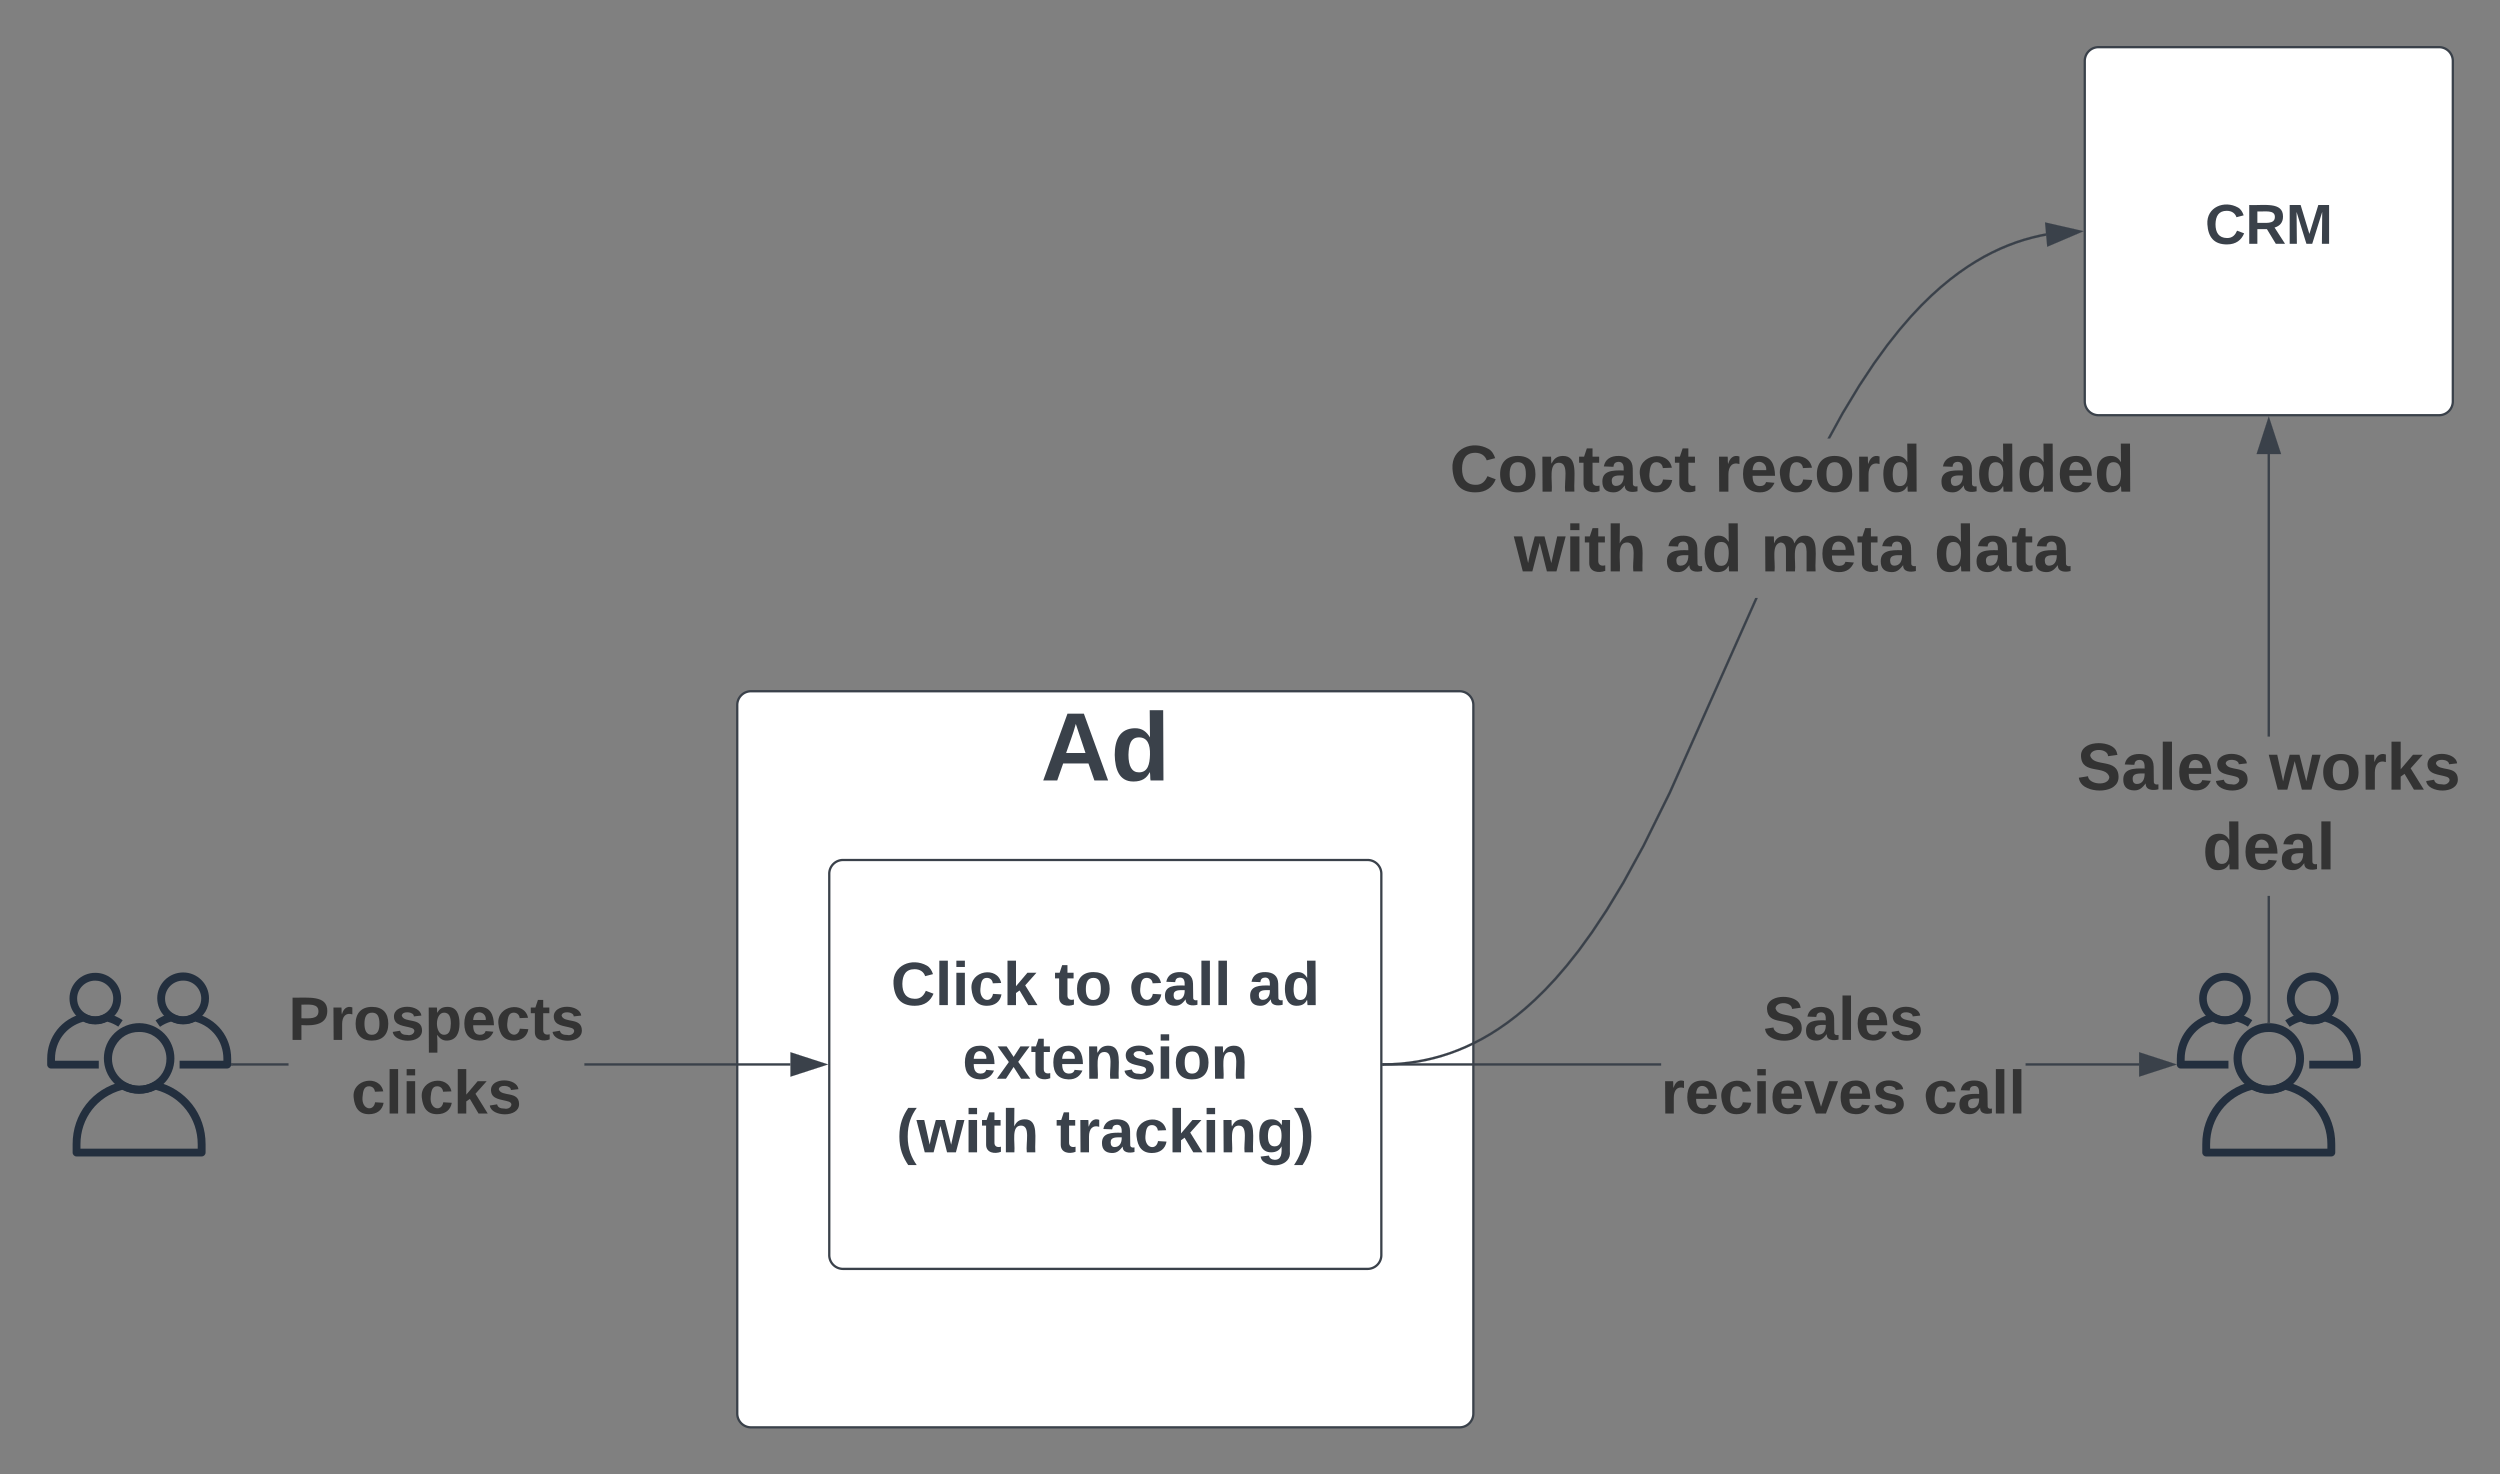 <svg xmlns="http://www.w3.org/2000/svg" xmlns:xlink="http://www.w3.org/1999/xlink" xmlns:lucid="lucid" width="1086.81" height="641"><rect width="100%" height="100%" fill="#808080" stroke="none"/><g transform="translate(1840.5 -99.5)" lucid:page-tab-id="ChagNmmRX86R"><path d="M-1520 406a6 6 0 0 1 6-6h308a6 6 0 0 1 6 6v308a6 6 0 0 1-6 6h-308a6 6 0 0 1-6-6z" stroke="#3a414a" fill="#fff"/><use xlink:href="#a" transform="matrix(1,0,0,1,-1515,405) translate(126.969 33.778)"/><path d="M-1480 479.36a6 6 0 0 1 6-6h228a6 6 0 0 1 6 6v165.76a6 6 0 0 1-6 6h-228a6 6 0 0 1-6-6z" stroke="#3a414a" fill="#fff"/><use xlink:href="#b" transform="matrix(1,0,0,1,-1475,478.361) translate(21.815 58.083)"/><use xlink:href="#c" transform="matrix(1,0,0,1,-1475,478.361) translate(92.852 58.083)"/><use xlink:href="#d" transform="matrix(1,0,0,1,-1475,478.361) translate(125.296 58.083)"/><use xlink:href="#e" transform="matrix(1,0,0,1,-1475,478.361) translate(177.148 58.083)"/><use xlink:href="#f" transform="matrix(1,0,0,1,-1475,478.361) translate(52.926 90.083)"/><use xlink:href="#g" transform="matrix(1,0,0,1,-1475,478.361) translate(24.148 122.083)"/><use xlink:href="#h" transform="matrix(1,0,0,1,-1475,478.361) translate(93.556 122.083)"/><path d="M-1797.56 564.02h-20.73c-.94 0-1.7-.76-1.7-1.7v-2.54c0-9.48 6.23-17.44 15.5-19.67.4-.08.8-.03 1.2.18 2.73 1.46 5.68 1.46 8.4 0 .4-.2.8-.26 1.22-.17 2.42.6 4.43 1.48 6.5 2.87l-1.9 2.82c-1.55-1-3-1.68-4.8-2.16-3.45 1.58-7 1.58-10.43 0h-.02c-7.38 2.06-12.27 8.5-12.27 16.14v.84h19.04z" stroke="#fff" stroke-opacity="0" fill="#232f3e"/><path d="M-1799.12 544.7c-6.17 0-11.17-5-11.17-11.14 0-6.16 5-11.15 11.18-11.15 6.16-.06 11.2 4.9 11.26 11.02.04 4.26-2.1 7.9-5.86 9.9-1.72.96-3.4 1.38-5.4 1.38zm0-18.9c-4.3 0-7.83 3.45-7.85 7.76 0 2.92 1.48 5.42 4.06 6.8 2.43 1.3 5.12 1.3 7.57 0 2.6-1.4 4.1-3.95 4.06-6.9-.05-4.27-3.57-7.68-7.85-7.64zM-1741.68 564.02h-20.75v-3.4h19.04v-.83c0-7.67-4.9-14.12-12.25-16.17-3.45 1.6-7 1.6-10.46 0-1.82.5-3.3 1.2-4.84 2.27l-1.94-2.8c2.07-1.44 4.08-2.35 6.5-2.97.44-.1.86-.05 1.26.17 2.7 1.46 5.7 1.46 8.42 0 .4-.22.8-.27 1.2-.17 9.25 2.23 15.5 10.17 15.5 19.66v2.53c0 .93-.76 1.67-1.68 1.7z" stroke="#fff" stroke-opacity="0" fill="#232f3e"/><path d="M-1760.92 544.7c-6.2 0-11.23-5.05-11.23-11.25s5.06-11.2 11.28-11.2c6.2 0 11.23 5.04 11.23 11.25 0 4.22-2.14 7.8-5.85 9.83-1.75.95-3.44 1.37-5.42 1.37zm0-18.9c-4.3 0-7.8 3.45-7.83 7.76-.02 2.92 1.46 5.42 4.05 6.8 2.43 1.3 5.13 1.3 7.6 0 2.62-1.4 4.13-3.97 4.08-6.96-.1-4.26-3.62-7.68-7.9-7.6zM-1752.8 602.24h-54.46c-.92 0-1.67-.75-1.67-1.7v-3.6c-.06-13.1 8.6-24.1 21.33-27.18.46-.13.86-.06 1.27.13 4.04 2.17 8.5 2.17 12.6 0 .34-.2.75-.27 1.2-.14 12.78 3.06 21.45 14.06 21.4 27.18v3.6c0 .95-.76 1.7-1.68 1.7zm-52.72-3.38h50.97v-1.92c0-11.27-7.28-20.74-18.2-23.66-4.8 2.3-9.83 2.3-14.62 0-10.93 2.93-18.15 12.4-18.15 23.66z" stroke="#fff" stroke-opacity="0" fill="#232f3e"/><path d="M-1779.98 574.88c-2.7 0-5-.58-7.4-1.86-7.4-4.07-10.13-13.34-6.1-20.77 4.1-7.4 13.38-10.13 20.83-6.1 7.42 4.08 10.15 13.35 6.1 20.78-1.47 2.7-3.4 4.62-6.1 6.1-2.36 1.27-4.66 1.85-7.33 1.85zm0-26.76c-4.44-.06-8.28 2.17-10.42 6.1-3.07 5.64-.98 12.74 4.7 15.83 3.67 1.96 7.72 1.96 11.4 0 3.95-2.14 6.22-5.96 6.16-10.43-.1-6.42-5.4-11.6-11.84-11.5z" stroke="#fff" stroke-opacity="0" fill="#232f3e"/><path d="M-1741.22 564.02h-39.72c-.68 0-1.23-.54-1.23-1.23v-2.65c-.04-9.54 6.3-17.57 15.56-19.82.33-.1.63-.05.92.1 2.95 1.58 6.2 1.58 9.2 0 .25-.15.54-.2.88-.1 9.32 2.23 15.64 10.25 15.6 19.82v2.64c0 .68-.55 1.23-1.22 1.23zm-38.46-2.47h37.2v-1.4c0-8.2-5.32-15.12-13.3-17.26-3.5 1.68-7.16 1.68-10.66 0-7.97 2.13-13.24 9.04-13.24 17.25z" stroke="#fff" stroke-opacity="0" stroke-width=".73" fill="#fff" fill-opacity="0"/><path d="M-1779.06 564.02h-39.72c-.67 0-1.22-.54-1.22-1.23v-2.65c-.04-9.54 6.28-17.57 15.56-19.82.34-.1.63-.05.93.1 2.94 1.58 6.18 1.58 9.18 0 .25-.15.55-.2.88-.1 9.32 2.23 15.65 10.25 15.6 19.82v2.64c0 .68-.54 1.23-1.22 1.23zm-38.45-2.47h37.18v-1.4c0-8.2-5.3-15.12-13.28-17.26-3.5 1.68-7.17 1.68-10.67 0-7.97 2.13-13.24 9.04-13.24 17.25z" stroke="#fff" stroke-opacity="0" stroke-width=".73" fill="#fff" fill-opacity="0"/><path d="M-1715.1 562.74h-24.4v-1h24.4zm218.22 0h-89.55v-1h89.55z" stroke="#3a414a" stroke-width=".05" fill="#3a414a"/><path d="M-1739.48 562.74h-.52v-1h.52z" fill="#3a414a"/><path d="M-1739.46 562.76h-.57v-1.04h.57zm-.5-1v.96h.45v-.96z" stroke="#3a414a" stroke-width=".05" fill="#3a414a"/><path d="M-1482.12 562.24l-14.26 4.64v-9.27z" fill="#3a414a"/><path d="M-1480.5 562.24l-16.38 5.32v-10.64zm-15.38 3.95l12.14-3.96-12.14-3.95z" stroke="#3a414a" stroke-width=".05" fill="#3a414a"/><use xlink:href="#i" transform="matrix(1,0,0,1,-1715.096,530.24) translate(0.005 21.333)"/><use xlink:href="#j" transform="matrix(1,0,0,1,-1715.096,530.24) translate(27.301 53.333)"/><path d="M-871.74 564.02h-20.74c-.95 0-1.7-.76-1.7-1.7v-2.54c0-9.48 6.23-17.44 15.48-19.67.43-.08.82-.03 1.22.18 2.72 1.46 5.67 1.46 8.4 0 .4-.2.78-.26 1.2-.17 2.44.6 4.44 1.48 6.5 2.87l-1.9 2.82c-1.54-1-2.98-1.68-4.8-2.16-3.43 1.58-6.97 1.58-10.42 0-7.38 2.06-12.27 8.5-12.27 16.14v.84h19.03z" stroke="#fff" stroke-opacity="0" fill="#232f3e"/><path d="M-873.3 544.7c-6.18 0-11.18-5-11.18-11.14 0-6.16 5-11.15 11.17-11.15 6.16-.06 11.18 4.9 11.25 11.02.05 4.26-2.1 7.9-5.85 9.9-1.73.96-3.4 1.38-5.4 1.38zm0-18.9c-4.32 0-7.84 3.45-7.86 7.76 0 2.92 1.48 5.42 4.06 6.8 2.45 1.3 5.14 1.3 7.58 0 2.6-1.4 4.1-3.95 4.06-6.9-.04-4.27-3.56-7.68-7.85-7.64zM-815.86 564.02h-20.75v-3.4h19.03v-.83c0-7.67-4.9-14.12-12.27-16.17-3.45 1.6-7 1.6-10.45 0-1.8.5-3.28 1.2-4.83 2.27l-1.94-2.8c2.07-1.44 4.08-2.35 6.5-2.97.44-.1.87-.05 1.26.17 2.7 1.46 5.68 1.46 8.4 0 .4-.22.8-.27 1.23-.17 9.24 2.23 15.48 10.17 15.48 19.66v2.53c0 .93-.74 1.67-1.66 1.7z" stroke="#fff" stroke-opacity="0" fill="#232f3e"/><path d="M-835.1 544.7c-6.22 0-11.24-5.05-11.24-11.25s5.07-11.2 11.28-11.2c6.2 0 11.23 5.04 11.23 11.25 0 4.22-2.13 7.8-5.85 9.83-1.75.95-3.44 1.37-5.42 1.37zm0-18.9c-4.3 0-7.8 3.45-7.84 7.76-.02 2.92 1.47 5.42 4.06 6.8 2.43 1.3 5.13 1.3 7.58 0 2.63-1.4 4.14-3.97 4.1-6.96-.1-4.26-3.63-7.68-7.9-7.6zM-827 602.24h-54.44c-.93 0-1.68-.75-1.68-1.7v-3.6c-.05-13.1 8.6-24.1 21.33-27.18.47-.13.88-.06 1.28.13 4.05 2.17 8.5 2.17 12.6 0 .35-.2.75-.27 1.2-.14 12.8 3.06 21.46 14.06 21.4 27.18v3.6c0 .95-.75 1.7-1.68 1.7zm-52.7-3.38h50.97v-1.92c0-11.27-7.28-20.74-18.2-23.66-4.8 2.3-9.83 2.3-14.63 0-10.92 2.93-18.15 12.4-18.15 23.66z" stroke="#fff" stroke-opacity="0" fill="#232f3e"/><path d="M-854.16 574.88c-2.7 0-5-.58-7.4-1.86-7.4-4.07-10.14-13.34-6.1-20.77 4.08-7.4 13.37-10.13 20.82-6.1 7.42 4.08 10.15 13.35 6.1 20.78-1.47 2.7-3.4 4.62-6.1 6.1-2.36 1.27-4.66 1.85-7.32 1.85zm0-26.76c-4.45-.06-8.28 2.17-10.43 6.1-3.05 5.64-.97 12.74 4.7 15.83 3.68 1.96 7.73 1.96 11.4 0 3.96-2.14 6.23-5.96 6.17-10.43-.1-6.42-5.4-11.6-11.83-11.5z" stroke="#fff" stroke-opacity="0" fill="#232f3e"/><path d="M-815.4 564.02h-39.73c-.67 0-1.22-.54-1.22-1.23v-2.65c-.04-9.54 6.28-17.57 15.56-19.82.34-.1.64-.05.93.1 2.96 1.58 6.2 1.58 9.2 0 .25-.15.54-.2.88-.1 9.33 2.23 15.66 10.25 15.6 19.82v2.64c0 .68-.53 1.23-1.2 1.23zm-38.46-2.47h37.2v-1.4c0-8.2-5.33-15.12-13.3-17.26-3.5 1.68-7.16 1.68-10.66 0-7.97 2.13-13.24 9.04-13.24 17.25z" stroke="#fff" stroke-opacity="0" stroke-width=".73" fill="#fff" fill-opacity="0"/><path d="M-853.24 564.02h-39.72c-.68 0-1.23-.54-1.23-1.23v-2.65c-.03-9.54 6.3-17.57 15.57-19.82.34-.1.64-.05.93.1 2.95 1.58 6.2 1.58 9.2 0 .25-.15.54-.2.88-.1 9.32 2.23 15.64 10.25 15.6 19.82v2.64c0 .68-.55 1.23-1.22 1.23zm-38.46-2.47h37.2v-1.4c0-8.2-5.32-15.12-13.3-17.26-3.5 1.68-7.16 1.68-10.66 0-7.97 2.13-13.24 9.04-13.24 17.25z" stroke="#fff" stroke-opacity="0" stroke-width=".73" fill="#fff" fill-opacity="0"/><path d="M-1118.4 562.74H-1239v-1h120.6zm207.83 0h-49.33v-1h49.33z" stroke="#3a414a" stroke-width=".05" fill="#3a414a"/><path d="M-1238.98 562.74h-.52v-1h.52z" fill="#3a414a"/><path d="M-1238.96 562.76h-.57v-1.04h.57zm-.5-1v.96h.45v-.96z" stroke="#3a414a" stroke-width=".05" fill="#3a414a"/><path d="M-895.8 562.24l-14.27 4.64v-9.27z" fill="#3a414a"/><path d="M-894.2 562.24l-16.37 5.32v-10.64zm-15.37 3.95l12.15-3.96-12.15-3.95z" stroke="#3a414a" stroke-width=".05" fill="#3a414a"/><use xlink:href="#k" transform="matrix(1,0,0,1,-1118.414,530.24) translate(44.449 21.333)"/><use xlink:href="#l" transform="matrix(1,0,0,1,-1118.414,530.24) translate(0.005 53.333)"/><use xlink:href="#m" transform="matrix(1,0,0,1,-1118.414,530.24) translate(114.079 53.333)"/><path d="M-934.2 126a6 6 0 0 1 6-6h148a6 6 0 0 1 6 6v148a6 6 0 0 1-6 6h-148a6 6 0 0 1-6-6z" stroke="#3a414a" fill="#fff"/><use xlink:href="#n" transform="matrix(1,0,0,1,-929.186,125) translate(47.262 80.493)"/><path d="M-1114.15 444.34l-11.44 23.12-8.7 15.9-7.3 12.06-6.4 9.64-5.75 7.93-5.28 6.65-4.9 5.7-4.6 4.9-4.36 4.27-4.15 3.75-4 3.3-3.87 2.95-3.76 2.6-3.67 2.35-3.6 2.08-3.56 1.86-3.53 1.66-3.5 1.47-3.5 1.3-3.5 1.14-3.5.98-3.57.84-3.6.68-3.7.54-3.75.4-3.86.24-3.48.07-.03-1 3.44-.07 3.83-.24 3.7-.4 3.65-.53 3.57-.7 3.5-.82 3.5-.97 3.45-1.1 3.45-1.3 3.46-1.45 3.48-1.64 3.52-1.83 3.57-2.06 3.63-2.3 3.73-2.6 3.82-2.9 3.97-3.3 4.12-3.7 4.34-4.25 4.57-4.88 4.87-5.65 5.25-6.63 5.73-7.9 6.38-9.62 7.28-12.03 8.7-15.85 11.4-23.08 37.64-84.47h1.1zm163.26-242.38l-2.48.47-3.5.83-3.5.97-3.46 1.12-3.45 1.3-3.45 1.44-3.48 1.63-3.52 1.84-3.56 2.06-3.65 2.3-3.72 2.6-3.84 2.9-3.98 3.3-4.13 3.72-4.34 4.25-4.58 4.87-4.87 5.65-5.24 6.63-5.73 7.9-6.37 9.6-7.28 12.04-5.88 10.72h-1.14l6.15-11.23 7.3-12.08 6.4-9.64 5.76-7.93 5.28-6.66 4.9-5.7 4.6-4.9 4.37-4.28 4.17-3.75 4-3.3 3.87-2.95 3.76-2.6 3.67-2.34 3.6-2.1 3.56-1.84 3.5-1.66 3.5-1.47 3.5-1.3 3.5-1.13 3.53-.98 3.56-.85 2.5-.48z" stroke="#3a414a" stroke-width=".05" fill="#3a414a"/><path d="M-1238.97 562.73h-.53v-1h.5z" fill="#3a414a"/><path d="M-1238.95 562.75l-.58.02v-1.05l.56-.02zm-.52-1v.97h.47l-.02-.97z" stroke="#3a414a" stroke-width=".05" fill="#3a414a"/><path d="M-936.3 200.15l-13.8 5.9-.82-9.24z" fill="#3a414a"/><path d="M-934.7 200l-15.83 6.77-.95-10.6zm-14.95 5.3l11.74-5-12.46-2.85z" stroke="#3a414a" stroke-width=".05" fill="#3a414a"/><g><use xlink:href="#o" transform="matrix(1,0,0,1,-1210.28,290.115) translate(0.005 23.111)"/><use xlink:href="#p" transform="matrix(1,0,0,1,-1210.28,290.115) translate(115.159 23.111)"/><use xlink:href="#q" transform="matrix(1,0,0,1,-1210.28,290.115) translate(212.9 23.111)"/><use xlink:href="#r" transform="matrix(1,0,0,1,-1210.28,290.115) translate(27.931 57.778)"/><use xlink:href="#s" transform="matrix(1,0,0,1,-1210.28,290.115) translate(93.573 57.778)"/><use xlink:href="#t" transform="matrix(1,0,0,1,-1210.28,290.115) translate(135.221 57.778)"/><use xlink:href="#u" transform="matrix(1,0,0,1,-1210.28,290.115) translate(210.573 57.778)"/></g><path d="M-853.7 543.9h-1V489h1zm0-124.22h-1v-122.8h1z" stroke="#3a414a" stroke-width=".05" fill="#3a414a"/><path d="M-853.7 544.4h-1v-.5h1z" fill="#3a414a"/><path d="M-853.66 544.44l-1.05-.02v-.56h1.04zm-1-.53v.47h.95v-.46z" stroke="#3a414a" stroke-width=".05" fill="#3a414a"/><path d="M-849.55 296.38h-9.27l4.63-14.26z" fill="#3a414a"/><path d="M-848.86 296.88h-10.65l5.3-16.38zm-9.27-1h7.9l-3.96-12.14z" stroke="#3a414a" stroke-width=".05" fill="#3a414a"/><g><use xlink:href="#v" transform="matrix(1,0,0,1,-937.602,419.68) translate(0.005 23.111)"/><use xlink:href="#w" transform="matrix(1,0,0,1,-937.602,419.68) translate(83.462 23.111)"/><use xlink:href="#x" transform="matrix(1,0,0,1,-937.602,419.68) translate(54.573 57.778)"/></g><defs><path fill="#3a414a" d="M199 0l-22-63H83L61 0H9l90-248h61L250 0h-51zm-33-102l-36-108c-10 38-24 72-36 108h72" id="y"/><path fill="#3a414a" d="M88-194c31-1 46 15 58 34l-1-101h50l1 261h-48c-2-10 0-23-3-31C134-8 116 4 84 4 32 4 16-41 15-95c0-56 19-97 73-99zm17 164c33 0 40-30 41-66 1-37-9-64-41-64s-38 30-39 65c0 43 13 65 39 65" id="z"/><g id="a"><use transform="matrix(0.117,0,0,0.117,0,0)" xlink:href="#y"/><use transform="matrix(0.117,0,0,0.117,30.377,0)" xlink:href="#z"/></g><path fill="#3a414a" d="M67-125c0 53 21 87 73 88 37 1 54-22 65-47l45 17C233-25 199 4 140 4 58 4 20-42 15-125 8-235 124-281 211-232c18 10 29 29 36 50l-46 12c-8-25-30-41-62-41-52 0-71 34-72 86" id="A"/><path fill="#3a414a" d="M25 0v-261h50V0H25" id="B"/><path fill="#3a414a" d="M25-224v-37h50v37H25zM25 0v-190h50V0H25" id="C"/><path fill="#3a414a" d="M190-63c-7 42-38 67-86 67-59 0-84-38-90-98-12-110 154-137 174-36l-49 2c-2-19-15-32-35-32-30 0-35 28-38 64-6 74 65 87 74 30" id="D"/><path fill="#3a414a" d="M147 0L96-86 75-71V0H25v-261h50v150l67-79h53l-66 74L201 0h-54" id="E"/><g id="b"><use transform="matrix(0.074,0,0,0.074,0,0)" xlink:href="#A"/><use transform="matrix(0.074,0,0,0.074,19.185,0)" xlink:href="#B"/><use transform="matrix(0.074,0,0,0.074,26.593,0)" xlink:href="#C"/><use transform="matrix(0.074,0,0,0.074,34,0)" xlink:href="#D"/><use transform="matrix(0.074,0,0,0.074,48.815,0)" xlink:href="#E"/></g><path fill="#3a414a" d="M115-3C79 11 28 4 28-45v-112H4v-33h27l15-45h31v45h36v33H77v99c-1 23 16 31 38 25v30" id="F"/><path fill="#3a414a" d="M110-194c64 0 96 36 96 99 0 64-35 99-97 99-61 0-95-36-95-99 0-62 34-99 96-99zm-1 164c35 0 45-28 45-65 0-40-10-65-43-65-34 0-45 26-45 65 0 36 10 65 43 65" id="G"/><g id="c"><use transform="matrix(0.074,0,0,0.074,0,0)" xlink:href="#F"/><use transform="matrix(0.074,0,0,0.074,8.815,0)" xlink:href="#G"/></g><path fill="#3a414a" d="M133-34C117-15 103 5 69 4 32 3 11-16 11-54c-1-60 55-63 116-61 1-26-3-47-28-47-18 1-26 9-28 27l-52-2c7-38 36-58 82-57s74 22 75 68l1 82c-1 14 12 18 25 15v27c-30 8-71 5-69-32zm-48 3c29 0 43-24 42-57-32 0-66-3-65 30 0 17 8 27 23 27" id="H"/><g id="d"><use transform="matrix(0.074,0,0,0.074,0,0)" xlink:href="#D"/><use transform="matrix(0.074,0,0,0.074,14.815,0)" xlink:href="#H"/><use transform="matrix(0.074,0,0,0.074,29.63,0)" xlink:href="#B"/><use transform="matrix(0.074,0,0,0.074,37.037,0)" xlink:href="#B"/></g><g id="e"><use transform="matrix(0.074,0,0,0.074,0,0)" xlink:href="#H"/><use transform="matrix(0.074,0,0,0.074,14.815,0)" xlink:href="#z"/></g><path fill="#3a414a" d="M185-48c-13 30-37 53-82 52C43 2 14-33 14-96s30-98 90-98c62 0 83 45 84 108H66c0 31 8 55 39 56 18 0 30-7 34-22zm-45-69c5-46-57-63-70-21-2 6-4 13-4 21h74" id="I"/><path fill="#3a414a" d="M144 0l-44-69L55 0H2l70-98-66-92h53l41 62 40-62h54l-67 91 71 99h-54" id="J"/><path fill="#3a414a" d="M135-194c87-1 58 113 63 194h-50c-7-57 23-157-34-157-59 0-34 97-39 157H25l-1-190h47c2 12-1 28 3 38 12-26 28-41 61-42" id="K"/><path fill="#3a414a" d="M137-138c1-29-70-34-71-4 15 46 118 7 119 86 1 83-164 76-172 9l43-7c4 19 20 25 44 25 33 8 57-30 24-41C81-84 22-81 20-136c-2-80 154-74 161-7" id="L"/><g id="f"><use transform="matrix(0.074,0,0,0.074,0,0)" xlink:href="#I"/><use transform="matrix(0.074,0,0,0.074,14.815,0)" xlink:href="#J"/><use transform="matrix(0.074,0,0,0.074,29.63,0)" xlink:href="#F"/><use transform="matrix(0.074,0,0,0.074,38.444,0)" xlink:href="#I"/><use transform="matrix(0.074,0,0,0.074,53.259,0)" xlink:href="#K"/><use transform="matrix(0.074,0,0,0.074,69.481,0)" xlink:href="#L"/><use transform="matrix(0.074,0,0,0.074,84.296,0)" xlink:href="#C"/><use transform="matrix(0.074,0,0,0.074,91.704,0)" xlink:href="#G"/><use transform="matrix(0.074,0,0,0.074,107.926,0)" xlink:href="#K"/></g><path fill="#3a414a" d="M67-93c0 74 22 123 53 168H70C40 30 18-18 18-93s22-123 52-168h50c-32 44-53 94-53 168" id="M"/><path fill="#3a414a" d="M231 0h-52l-39-155L100 0H48L-1-190h46L77-45c9-52 24-97 36-145h53l37 145 32-145h46" id="N"/><path fill="#3a414a" d="M114-157C55-157 80-60 75 0H25v-261h50l-1 109c12-26 28-41 61-42 86-1 58 113 63 194h-50c-7-57 23-157-34-157" id="O"/><g id="g"><use transform="matrix(0.074,0,0,0.074,0,0)" xlink:href="#M"/><use transform="matrix(0.074,0,0,0.074,8.815,0)" xlink:href="#N"/><use transform="matrix(0.074,0,0,0.074,29.556,0)" xlink:href="#C"/><use transform="matrix(0.074,0,0,0.074,36.963,0)" xlink:href="#F"/><use transform="matrix(0.074,0,0,0.074,45.778,0)" xlink:href="#O"/></g><path fill="#3a414a" d="M135-150c-39-12-60 13-60 57V0H25l-1-190h47c2 13-1 29 3 40 6-28 27-53 61-41v41" id="P"/><path fill="#3a414a" d="M195-6C206 82 75 100 31 46c-4-6-6-13-8-21l49-6c3 16 16 24 34 25 40 0 42-37 40-79-11 22-30 35-61 35-53 0-70-43-70-97 0-56 18-96 73-97 30 0 46 14 59 34l2-30h47zm-90-29c32 0 41-27 41-63 0-35-9-62-40-62-32 0-39 29-40 63 0 36 9 62 39 62" id="Q"/><path fill="#3a414a" d="M102-93c0 74-22 123-52 168H0C30 29 54-18 53-93c0-74-22-123-53-168h50c30 45 52 94 52 168" id="R"/><g id="h"><use transform="matrix(0.074,0,0,0.074,0,0)" xlink:href="#F"/><use transform="matrix(0.074,0,0,0.074,8.815,0)" xlink:href="#P"/><use transform="matrix(0.074,0,0,0.074,19.185,0)" xlink:href="#H"/><use transform="matrix(0.074,0,0,0.074,34,0)" xlink:href="#D"/><use transform="matrix(0.074,0,0,0.074,48.815,0)" xlink:href="#E"/><use transform="matrix(0.074,0,0,0.074,63.63,0)" xlink:href="#C"/><use transform="matrix(0.074,0,0,0.074,71.037,0)" xlink:href="#K"/><use transform="matrix(0.074,0,0,0.074,87.259,0)" xlink:href="#Q"/><use transform="matrix(0.074,0,0,0.074,103.481,0)" xlink:href="#R"/></g><path fill="#333" d="M24-248c93 1 206-16 204 79-1 75-69 88-152 82V0H24v-248zm52 121c47 0 100 7 100-41 0-47-54-39-100-39v80" id="S"/><path fill="#333" d="M135-150c-39-12-60 13-60 57V0H25l-1-190h47c2 13-1 29 3 40 6-28 27-53 61-41v41" id="T"/><path fill="#333" d="M110-194c64 0 96 36 96 99 0 64-35 99-97 99-61 0-95-36-95-99 0-62 34-99 96-99zm-1 164c35 0 45-28 45-65 0-40-10-65-43-65-34 0-45 26-45 65 0 36 10 65 43 65" id="U"/><path fill="#333" d="M137-138c1-29-70-34-71-4 15 46 118 7 119 86 1 83-164 76-172 9l43-7c4 19 20 25 44 25 33 8 57-30 24-41C81-84 22-81 20-136c-2-80 154-74 161-7" id="V"/><path fill="#333" d="M135-194c53 0 70 44 70 98 0 56-19 98-73 100-31 1-45-17-59-34 3 33 2 69 2 105H25l-1-265h48c2 10 0 23 3 31 11-24 29-35 60-35zM114-30c33 0 39-31 40-66 0-38-9-64-40-64-56 0-55 130 0 130" id="W"/><path fill="#333" d="M185-48c-13 30-37 53-82 52C43 2 14-33 14-96s30-98 90-98c62 0 83 45 84 108H66c0 31 8 55 39 56 18 0 30-7 34-22zm-45-69c5-46-57-63-70-21-2 6-4 13-4 21h74" id="X"/><path fill="#333" d="M190-63c-7 42-38 67-86 67-59 0-84-38-90-98-12-110 154-137 174-36l-49 2c-2-19-15-32-35-32-30 0-35 28-38 64-6 74 65 87 74 30" id="Y"/><path fill="#333" d="M115-3C79 11 28 4 28-45v-112H4v-33h27l15-45h31v45h36v33H77v99c-1 23 16 31 38 25v30" id="Z"/><g id="i"><use transform="matrix(0.074,0,0,0.074,0,0)" xlink:href="#S"/><use transform="matrix(0.074,0,0,0.074,17.778,0)" xlink:href="#T"/><use transform="matrix(0.074,0,0,0.074,28.148,0)" xlink:href="#U"/><use transform="matrix(0.074,0,0,0.074,44.37,0)" xlink:href="#V"/><use transform="matrix(0.074,0,0,0.074,59.185,0)" xlink:href="#W"/><use transform="matrix(0.074,0,0,0.074,75.407,0)" xlink:href="#X"/><use transform="matrix(0.074,0,0,0.074,90.222,0)" xlink:href="#Y"/><use transform="matrix(0.074,0,0,0.074,105.037,0)" xlink:href="#Z"/><use transform="matrix(0.074,0,0,0.074,113.852,0)" xlink:href="#V"/></g><path fill="#333" d="M25 0v-261h50V0H25" id="aa"/><path fill="#333" d="M25-224v-37h50v37H25zM25 0v-190h50V0H25" id="ab"/><path fill="#333" d="M147 0L96-86 75-71V0H25v-261h50v150l67-79h53l-66 74L201 0h-54" id="ac"/><g id="j"><use transform="matrix(0.074,0,0,0.074,0,0)" xlink:href="#Y"/><use transform="matrix(0.074,0,0,0.074,14.815,0)" xlink:href="#aa"/><use transform="matrix(0.074,0,0,0.074,22.222,0)" xlink:href="#ab"/><use transform="matrix(0.074,0,0,0.074,29.63,0)" xlink:href="#Y"/><use transform="matrix(0.074,0,0,0.074,44.444,0)" xlink:href="#ac"/><use transform="matrix(0.074,0,0,0.074,59.259,0)" xlink:href="#V"/></g><path fill="#333" d="M169-182c-1-43-94-46-97-3 18 66 151 10 154 114 3 95-165 93-204 36-6-8-10-19-12-30l50-8c3 46 112 56 116 5-17-69-150-10-154-114-4-87 153-88 188-35 5 8 8 18 10 28" id="ad"/><path fill="#333" d="M133-34C117-15 103 5 69 4 32 3 11-16 11-54c-1-60 55-63 116-61 1-26-3-47-28-47-18 1-26 9-28 27l-52-2c7-38 36-58 82-57s74 22 75 68l1 82c-1 14 12 18 25 15v27c-30 8-71 5-69-32zm-48 3c29 0 43-24 42-57-32 0-66-3-65 30 0 17 8 27 23 27" id="ae"/><g id="k"><use transform="matrix(0.074,0,0,0.074,0,0)" xlink:href="#ad"/><use transform="matrix(0.074,0,0,0.074,17.778,0)" xlink:href="#ae"/><use transform="matrix(0.074,0,0,0.074,32.593,0)" xlink:href="#aa"/><use transform="matrix(0.074,0,0,0.074,40,0)" xlink:href="#X"/><use transform="matrix(0.074,0,0,0.074,54.815,0)" xlink:href="#V"/></g><path fill="#333" d="M128 0H69L1-190h53L99-40l48-150h52" id="af"/><g id="l"><use transform="matrix(0.074,0,0,0.074,0,0)" xlink:href="#T"/><use transform="matrix(0.074,0,0,0.074,10.37,0)" xlink:href="#X"/><use transform="matrix(0.074,0,0,0.074,25.185,0)" xlink:href="#Y"/><use transform="matrix(0.074,0,0,0.074,40,0)" xlink:href="#ab"/><use transform="matrix(0.074,0,0,0.074,47.407,0)" xlink:href="#X"/><use transform="matrix(0.074,0,0,0.074,62.222,0)" xlink:href="#af"/><use transform="matrix(0.074,0,0,0.074,77.037,0)" xlink:href="#X"/><use transform="matrix(0.074,0,0,0.074,91.852,0)" xlink:href="#V"/></g><g id="m"><use transform="matrix(0.074,0,0,0.074,0,0)" xlink:href="#Y"/><use transform="matrix(0.074,0,0,0.074,14.815,0)" xlink:href="#ae"/><use transform="matrix(0.074,0,0,0.074,29.63,0)" xlink:href="#aa"/><use transform="matrix(0.074,0,0,0.074,37.037,0)" xlink:href="#aa"/></g><path fill="#3a414a" d="M240-174c0 40-23 61-54 70L253 0h-59l-57-94H76V0H24v-248c93 4 217-23 216 74zM76-134c48-2 112 12 112-38 0-48-66-32-112-35v73" id="ag"/><path fill="#3a414a" d="M230 0l2-204L168 0h-37L68-204 70 0H24v-248h70l56 185 57-185h69V0h-46" id="ah"/><g id="n"><use transform="matrix(0.068,0,0,0.068,0,0)" xlink:href="#A"/><use transform="matrix(0.068,0,0,0.068,17.586,0)" xlink:href="#ag"/><use transform="matrix(0.068,0,0,0.068,35.173,0)" xlink:href="#ah"/></g><path fill="#333" d="M67-125c0 53 21 87 73 88 37 1 54-22 65-47l45 17C233-25 199 4 140 4 58 4 20-42 15-125 8-235 124-281 211-232c18 10 29 29 36 50l-46 12c-8-25-30-41-62-41-52 0-71 34-72 86" id="ai"/><path fill="#333" d="M135-194c87-1 58 113 63 194h-50c-7-57 23-157-34-157-59 0-34 97-39 157H25l-1-190h47c2 12-1 28 3 38 12-26 28-41 61-42" id="aj"/><g id="o"><use transform="matrix(0.08,0,0,0.08,0,0)" xlink:href="#ai"/><use transform="matrix(0.08,0,0,0.08,20.784,0)" xlink:href="#U"/><use transform="matrix(0.08,0,0,0.08,38.358,0)" xlink:href="#aj"/><use transform="matrix(0.08,0,0,0.08,55.932,0)" xlink:href="#Z"/><use transform="matrix(0.08,0,0,0.08,65.481,0)" xlink:href="#ae"/><use transform="matrix(0.08,0,0,0.08,81.531,0)" xlink:href="#Y"/><use transform="matrix(0.08,0,0,0.08,97.58,0)" xlink:href="#Z"/></g><path fill="#333" d="M88-194c31-1 46 15 58 34l-1-101h50l1 261h-48c-2-10 0-23-3-31C134-8 116 4 84 4 32 4 16-41 15-95c0-56 19-97 73-99zm17 164c33 0 40-30 41-66 1-37-9-64-41-64s-38 30-39 65c0 43 13 65 39 65" id="ak"/><g id="p"><use transform="matrix(0.08,0,0,0.08,0,0)" xlink:href="#T"/><use transform="matrix(0.08,0,0,0.08,11.235,0)" xlink:href="#X"/><use transform="matrix(0.08,0,0,0.08,27.284,0)" xlink:href="#Y"/><use transform="matrix(0.08,0,0,0.08,43.333,0)" xlink:href="#U"/><use transform="matrix(0.08,0,0,0.08,60.907,0)" xlink:href="#T"/><use transform="matrix(0.08,0,0,0.08,72.142,0)" xlink:href="#ak"/></g><g id="q"><use transform="matrix(0.08,0,0,0.08,0,0)" xlink:href="#ae"/><use transform="matrix(0.08,0,0,0.08,16.049,0)" xlink:href="#ak"/><use transform="matrix(0.08,0,0,0.08,33.623,0)" xlink:href="#ak"/><use transform="matrix(0.08,0,0,0.08,51.198,0)" xlink:href="#X"/><use transform="matrix(0.08,0,0,0.08,67.247,0)" xlink:href="#ak"/></g><path fill="#333" d="M231 0h-52l-39-155L100 0H48L-1-190h46L77-45c9-52 24-97 36-145h53l37 145 32-145h46" id="al"/><path fill="#333" d="M114-157C55-157 80-60 75 0H25v-261h50l-1 109c12-26 28-41 61-42 86-1 58 113 63 194h-50c-7-57 23-157-34-157" id="am"/><g id="r"><use transform="matrix(0.08,0,0,0.08,0,0)" xlink:href="#al"/><use transform="matrix(0.08,0,0,0.08,22.469,0)" xlink:href="#ab"/><use transform="matrix(0.08,0,0,0.08,30.494,0)" xlink:href="#Z"/><use transform="matrix(0.08,0,0,0.08,40.043,0)" xlink:href="#am"/></g><g id="s"><use transform="matrix(0.08,0,0,0.08,0,0)" xlink:href="#ae"/><use transform="matrix(0.08,0,0,0.08,16.049,0)" xlink:href="#ak"/></g><path fill="#333" d="M220-157c-53 9-28 100-34 157h-49v-107c1-27-5-49-29-50C55-147 81-57 75 0H25l-1-190h47c2 12-1 28 3 38 10-53 101-56 108 0 13-22 24-43 59-42 82 1 51 116 57 194h-49v-107c-1-25-5-48-29-50" id="an"/><g id="t"><use transform="matrix(0.08,0,0,0.08,0,0)" xlink:href="#an"/><use transform="matrix(0.08,0,0,0.08,25.679,0)" xlink:href="#X"/><use transform="matrix(0.08,0,0,0.08,41.728,0)" xlink:href="#Z"/><use transform="matrix(0.08,0,0,0.08,51.278,0)" xlink:href="#ae"/></g><g id="u"><use transform="matrix(0.08,0,0,0.08,0,0)" xlink:href="#ak"/><use transform="matrix(0.08,0,0,0.08,17.574,0)" xlink:href="#ae"/><use transform="matrix(0.08,0,0,0.08,33.623,0)" xlink:href="#Z"/><use transform="matrix(0.08,0,0,0.08,43.173,0)" xlink:href="#ae"/></g><g id="v"><use transform="matrix(0.08,0,0,0.08,0,0)" xlink:href="#ad"/><use transform="matrix(0.08,0,0,0.08,19.259,0)" xlink:href="#ae"/><use transform="matrix(0.08,0,0,0.08,35.309,0)" xlink:href="#aa"/><use transform="matrix(0.08,0,0,0.08,43.333,0)" xlink:href="#X"/><use transform="matrix(0.08,0,0,0.08,59.383,0)" xlink:href="#V"/></g><g id="w"><use transform="matrix(0.08,0,0,0.08,0,0)" xlink:href="#al"/><use transform="matrix(0.08,0,0,0.08,22.469,0)" xlink:href="#U"/><use transform="matrix(0.08,0,0,0.08,40.043,0)" xlink:href="#T"/><use transform="matrix(0.08,0,0,0.08,51.278,0)" xlink:href="#ac"/><use transform="matrix(0.08,0,0,0.08,67.327,0)" xlink:href="#V"/></g><g id="x"><use transform="matrix(0.08,0,0,0.08,0,0)" xlink:href="#ak"/><use transform="matrix(0.08,0,0,0.08,17.574,0)" xlink:href="#X"/><use transform="matrix(0.08,0,0,0.08,33.623,0)" xlink:href="#ae"/><use transform="matrix(0.08,0,0,0.08,49.673,0)" xlink:href="#aa"/></g></defs></g></svg>